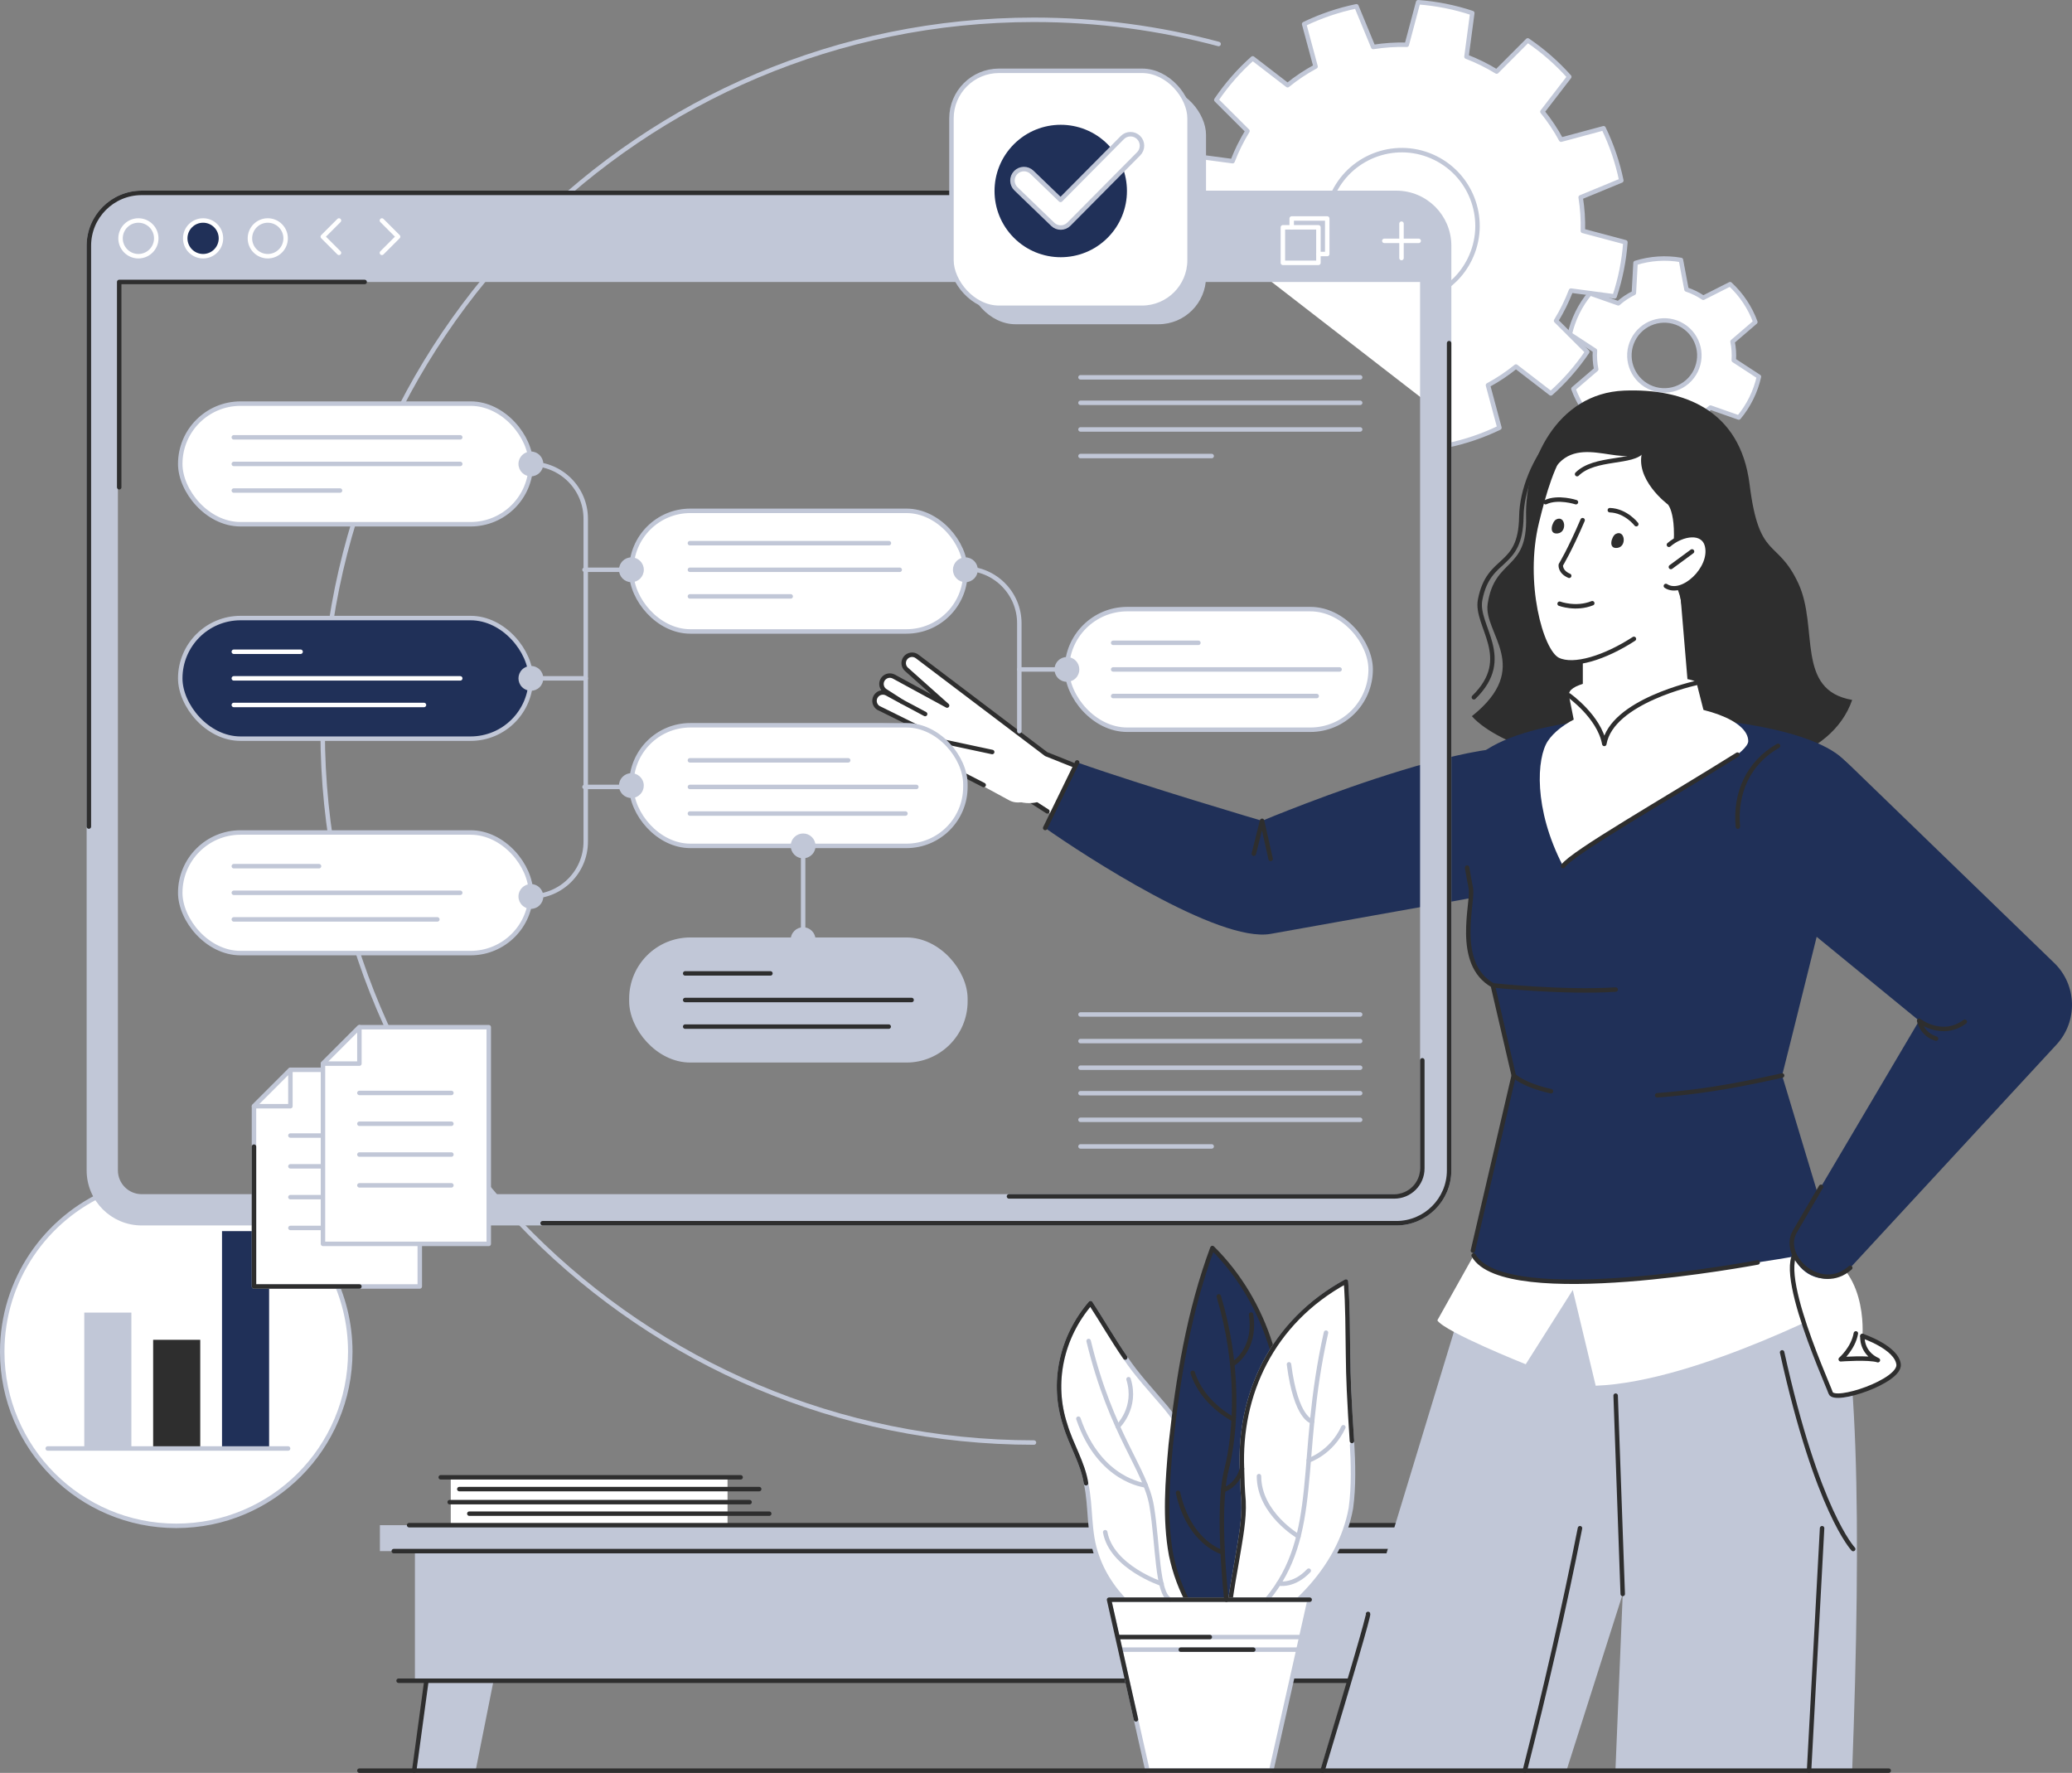 <?xml version="1.0" encoding="UTF-8"?><svg id="Layer_2" xmlns="http://www.w3.org/2000/svg" viewBox="0 0 4638.66 3968.55"><rect x="0" y="0" width="4638.66" height="3968.55" fill="#808080" stroke="none"/><defs><style>.cls-1,.cls-2,.cls-3,.cls-4,.cls-5,.cls-6,.cls-7,.cls-8,.cls-9{stroke-linecap:round;stroke-linejoin:round;stroke-width:10px;}.cls-1,.cls-3{stroke:#fff;}.cls-1,.cls-10,.cls-8,.cls-9{fill:#203058;}.cls-11,.cls-6,.cls-7{fill:#fff;}.cls-2,.cls-3,.cls-5{fill:none;}.cls-2,.cls-7,.cls-9{stroke:#2e2e2e;}.cls-12,.cls-4{fill:#c1c7d7;}.cls-4,.cls-5,.cls-6,.cls-8{stroke:#c1c7d7;}.cls-13{fill:#2e2e2e;}</style></defs><g id="Layer_1-2"><g><rect class="cls-11" x="1009.15" y="3306.93" width="619.59" height="107.17"/><line class="cls-2" x1="986.71" y1="3306.93" x2="1658.05" y2="3306.93"/><line class="cls-2" x1="1028.29" y1="3333.33" x2="1699.63" y2="3333.33"/><line class="cls-2" x1="1006.73" y1="3362.56" x2="1678.07" y2="3362.56"/><line class="cls-2" x1="1050.71" y1="3388.33" x2="1722.05" y2="3388.33"/><g><path class="cls-12" d="m1064.78,3963.55c35.2-176.55,59.11-296.47,59.11-296.47h-156.35s-16.27,119.92-40.22,296.47h137.45Z"/><g><path class="cls-12" d="m3384.77,3472.14H850.51v-58.04h2534.26v58.04Z"/><path class="cls-12" d="m3384.77,3762.27H928.92v-290.13h2455.85v290.13Z"/><path class="cls-2" d="m915.92,3414.1h2468.86"/><path class="cls-2" d="m881.55,3472.14h2503.23"/></g><path class="cls-2" d="m892.33,3762.27h2492.44"/><path class="cls-2" d="m954.63,3762.27s-10.66,78.61-27.31,201.28"/></g></g><g><path class="cls-6" d="m5,3026.01c0-160.78,97.39-298.81,236.4-358.32,23.3,40.81,89.31,49.44,143.7,49.44,86.89,0,241.42-4.18,241.42-4.18,95.66,70.99,157.65,184.78,157.65,313.06,0,215.16-174.42,389.59-389.59,389.59S5,3241.17,5,3026.01Z"/><g><rect class="cls-12" x="188.68" y="2938.22" width="105.44" height="304.2"/><rect class="cls-13" x="342.86" y="2999.13" width="105.44" height="243.29"/><rect class="cls-10" x="497.04" y="2755.84" width="105.44" height="486.58"/><line class="cls-5" x1="106.84" y1="3242.42" x2="644.98" y2="3242.42"/></g></g><path class="cls-5" d="m2314.77,3229.11c-879.46,0-1592.4-712.94-1592.4-1592.4S1435.32,44.32,2314.77,44.32c142.98,0,281.55,18.84,413.38,54.18"/><g><path class="cls-6" d="m2637.55,469.02c2.96-40.63,10.93-81.33,24.21-121.24l97.69,13.01c4.46-11.63,9.46-23.16,15.08-34.54s11.72-22.37,18.23-32.99l-69.77-69.6c23.59-34.82,51.03-65.92,81.47-92.99l78.09,60.11c19.64-15.93,40.64-29.91,62.67-41.81l-25.61-95.11c37.24-17.99,76.59-31.34,117.08-39.73l37.56,91.06c24.73-3.97,49.89-5.65,75.18-4.96l25.38-95.22c40.63,2.96,81.33,10.93,121.24,24.21l-13.01,97.69c11.63,4.46,23.16,9.46,34.54,15.08,11.39,5.62,22.37,11.72,32.99,18.23l69.6-69.77c34.82,23.59,65.92,51.03,92.99,81.47l-60.11,78.09c15.93,19.64,29.91,40.64,41.81,62.67l95.11-25.61c17.99,37.24,31.34,76.59,39.73,117.09l-91.05,37.56c3.97,24.73,5.65,49.89,4.96,75.18l95.22,25.38c-2.96,40.63-10.93,81.33-24.21,121.24l-97.69-13.01c-4.46,11.63-9.47,23.16-15.08,34.54s-11.72,22.37-18.23,32.99l69.77,69.6c-23.59,34.82-51.03,65.92-81.47,92.99l-78.09-60.11c-19.65,15.93-40.64,29.91-62.67,41.81l25.61,95.11c-37.24,17.99-76.59,31.34-117.09,39.73l-37.56-91.05"/><path class="cls-6" d="m3213.56,657.52c32.17-15.94,59.56-42.18,76.68-76.87,41.42-83.97,6.93-185.63-77.04-227.05-83.97-41.42-185.63-6.93-227.05,77.04"/><path class="cls-6" d="m3829.27,912.34c-10.6,9.36-22.35,17.15-34.88,23.25l-3.7,67.15c-32.44,10.12-67.27,12.67-101.65,6.7l-12.42-66.13c-6.56-2.21-13.05-4.83-19.42-7.97-6.37-3.14-12.41-6.7-18.15-10.56l-60.04,30.39c-25.66-23.64-44.84-52.83-56.55-84.73l51.03-43.8c-2.78-13.66-3.75-27.72-2.77-41.82l-56.3-36.77c3.7-16.39,9.36-32.61,17.13-48.35,7.76-15.73,17.19-30.1,27.94-43.01l63.44,22.29c10.6-9.36,22.35-17.15,34.88-23.25l3.7-67.15c32.44-10.12,67.27-12.67,101.65-6.7l12.42,66.13c6.56,2.21,13.05,4.83,19.42,7.97,6.38,3.14,12.41,6.7,18.15,10.56l60.04-30.39c25.66,23.64,44.84,52.83,56.55,84.73l-51.03,43.8c2.78,13.66,3.75,27.72,2.77,41.82l56.3,36.77c-3.7,16.39-9.36,32.61-17.13,48.35-7.76,15.73-17.19,30.1-27.94,43.01l-63.44-22.29Zm-68.53-186.92c-38.79-19.13-85.74-3.2-104.88,35.59-19.13,38.79-3.2,85.74,35.59,104.88,38.79,19.13,85.74,3.2,104.88-35.59,19.13-38.79,3.2-85.74-35.59-104.88Z"/></g><g><g><path class="cls-6" d="m2431.32,3320.18c11.87,53.39,4.8,110.07,24.42,163.19,31.17,90.53,117.11,162.45,216.56,198.59-2.49-67.77-15.09-136.8-10.79-204.37,2.81-29.35,11.37-54.12,16.28-83.89,10.69-61.25,1.64-130.18-28.94-186.7-11.98-21.68-24.01-38.18-39.28-56.87-31.16-36.88-64.08-71.55-90.53-111.29-27.45-39.74-51.3-81.42-77.6-121.77-66.12,76.95-87.34,179.62-56.83,272.02,12.88,44.17,39.8,86.08,46.71,131.09Z"/><path class="cls-2" d="m2519.03,3038.84c-27.45-39.74-51.3-81.42-77.6-121.77-66.12,76.95-87.34,179.62-56.83,272.02,12.88,44.17,39.8,86.08,46.71,131.09"/><path class="cls-9" d="m2620.97,3234.58c-7.27,81.73-14.09,164.74.82,246.39,16.47,78.99,56.26,153.89,121.72,211.08,19.8-66.44,39.46-133.64,61.82-199.75,29.56-79.05,55.26-153.84,63.27-239.85,16.71-161.43-30.51-335.74-154.35-458.77-52.65,141.92-77.14,291.58-93.28,440.89Z"/><path class="cls-6" d="m2780.46,3287.81c.5,24.19,1.41,48.39,3.5,72.51,1.87,41.61-6.78,84.31-13.66,126.41-11.93,67.09-23.26,134.15-27.91,201.48,139.94-59.41,257.38-175.7,281.88-312.08,6.84-48.98,5.12-102.21,2.31-150.51-4.23-65.69-8.27-129.02-8.72-194.36-.89-54.22-.55-108.54-4.65-162.66-167.19,91.4-239.5,254.63-232.75,419.21Z"/><path class="cls-7" d="m3026.58,3225.61c-2.47-38.33-4.87-75.87-6.54-113.47-1.19-26.83-2-53.68-2.18-80.89-.89-54.22-.55-108.54-4.65-162.66-167.19,91.4-239.5,254.63-232.75,419.21.5,24.19,1.41,48.39,3.5,72.51,1.87,41.61-6.78,84.31-13.66,126.41-11.93,67.09-23.26,134.15-27.91,201.48"/><polygon class="cls-6" points="2846 3963.55 2568.94 3963.55 2482.91 3580.9 2932.02 3580.9 2846 3963.55"/><path class="cls-5" d="m2968.58,2983.13c-63.56,281.29-10.59,452.44-132.41,597.76"/><path class="cls-5" d="m2885.71,3054.05c15.78,123.13,51.79,127.81,51.79,127.81"/><path class="cls-5" d="m3007.42,3194.87c-26.48,57.52-77.48,74.12-77.48,74.12"/><path class="cls-5" d="m2818.52,3304.29c0,83.48,88.37,134.97,88.37,134.97"/><path class="cls-5" d="m2929.94,3515.89c-33.75,35.85-67.25,28.8-67.25,28.8"/><path class="cls-2" d="m2728.48,2901.91c45.9,152.15,40.08,298.32,17.13,388.72-22.95,90.4,0,290.27,0,290.27"/><path class="cls-2" d="m2800.86,2942.67c12.36,81.08-42.04,111.38-42.04,111.38"/><path class="cls-2" d="m2670.22,3073.03c21.19,68.05,88.6,102.65,88.6,102.65"/><path class="cls-2" d="m2780.46,3287.81c-11.38,39.8-42.1,47.64-42.1,47.64"/><path class="cls-2" d="m2637.27,3341.73c25.89,113.73,99.99,133.13,99.99,133.13"/><path class="cls-5" d="m2437.15,3001.78c51.22,211.51,127.14,284.81,141.26,370,14.12,85.19,11.45,196.17,41.04,209.12"/><path class="cls-5" d="m2526.51,3087.32c20.13,64.28-24.09,105.99-24.09,105.99"/><path class="cls-5" d="m2414.22,3175.68c47.67,139.89,150.62,149.26,150.62,149.26"/><path class="cls-5" d="m2474.25,3429.83c14.12,78.28,126.31,115.42,126.31,115.42"/><line class="cls-5" x1="2911.61" y1="3664.55" x2="2503.28" y2="3664.55"/><line class="cls-5" x1="2906.88" y1="3692.73" x2="2510.02" y2="3692.73"/></g><polyline class="cls-2" points="2932.02 3580.9 2482.91 3580.9 2543.12 3848.7"/><line class="cls-2" x1="2708.45" y1="3664.55" x2="2503.28" y2="3664.55"/><line class="cls-2" x1="2643.45" y1="3692.73" x2="2805.81" y2="3692.73"/></g><g><g><path class="cls-11" d="m2498.56,1751.1c-.15.05-254.8-103.32-254.8-103.32l-5.06,100.38,205.93,132.07,53.94-129.13Z"/><path class="cls-10" d="m2339.92,1853.44c86.48,60.98,388.31,257.78,504.72,237.04,230.87-41.13,615.56-110.08,615.56-110.08,0,0,41.84-162.72,17.33-268.79-31.16-134.84-652.08,125.8-652.08,125.8,0,0-262.58-77.44-413.98-130.78l-71.56,146.81Z"/><g><path class="cls-13" d="m3295.13,1603.18c137.6-109.46,25.49-184.87,35.36-251.29,15.45-103.95,89.31-72.66,86.02-194.59-3.28-121.93,68.16-276.86,219.43-282.92,133.23-5.33,260.05,42.89,280.92,209.86,21.48,171.85,61.57,119.65,109.06,221.43,46.27,99.15-7.01,239.29,120.63,261.09-92.54,266.04-732.54,170-851.42,36.43Z"/><path class="cls-2" d="m3299.59,1560.86c90.73-88.36,2.7-159.39,14.03-218.23,19.42-100.85,90.48-66.76,92.28-186.07,1.8-119.32,111.56-276.1,260-274.81"/></g><g><g><path class="cls-12" d="m4146.52,3963.55c20.51-540.21,16.01-1012.9-52.67-1124.29-135.53-219.84-782.57-43.37-782.57-43.37,0,0-164.6,540.95-355.29,1167.66,0,0,550.9,0,550.9,0,75.36-236.6,125.96-395.46,125.96-395.46,0,0-6.67,161.44-16.33,395.46h530Z"/><path class="cls-11" d="m4006.24,2623.32l142.59,283.54s-346.32,186.59-576.47,195.07l-51.34-214.36-105.31,166.3s-180.93-72.12-197.9-98.26l145.6-260.02,642.83-72.27Z"/><path class="cls-10" d="m3271.17,1766.87c.63,44.87,12.09,125.78,27.34,213.71-18.02,104.3-19.22,184.92,43.48,225.1,27.2,129.08,46.87,201.79,46.87,201.79l-91.42,392.02c2.55,153.61,809.55-2.84,809.55-2.84l-117.32-389.18s147.22-584.03,158.5-654.82c28.52-179.09-880.24-218.34-877,14.22Z"/></g><path class="cls-11" d="m3913.84,1659.02c0,46.28-341.44,201.99-414.61,279.63-66.96-128.77-58.7-242.39-34.19-279.63,25.45-38.66,100.47-83.8,224.4-83.8s224.4,37.52,224.4,83.8Z"/><path class="cls-11" d="m3795.61,1587.6c1.75-.87,9.6-37.53,1.75-59.35-7.85-21.82-293.24-20.51-284.51,27.93,8.73,48.44,100.36,94.69,193.74,82.47,93.38-12.22,89.02-51.05,89.02-51.05Z"/><g><path class="cls-11" d="m3762.36,1336.79l23.35,278.5c-2.35,86.22-242.19,79.94-242.19-9.41v-422.45s197.67-83.63,218.83,153.36Z"/><path class="cls-11" d="m3669.08,945.77c205.51,54.22,195.48,254.6,90.26,392.59-72.89,95.59-215.99,165.63-271.52,138.53-38.55-18.82-80.01-173.47-47.5-307.11,33.05-135.86,75.55-264.43,228.76-224.01Z"/><path class="cls-2" d="m3657.92,1430.13c-65.14,42.28-135.06,63.87-170.11,46.76-38.55-18.82-80.01-173.47-47.5-307.11,33.05-135.86,75.55-264.43,228.76-224.01"/><path class="cls-13" d="m3616.9,1195.39c20.73-11.25,26.06,28.19,3.98,31.06-22.07,2.88-12.61-26.38-3.98-31.06Z"/><path class="cls-13" d="m3483.51,1162.99c20.73-11.25,26.06,28.19,3.98,31.06-22.07,2.88-12.61-26.38-3.98-31.06Z"/><path class="cls-2" d="m3460.21,1124.12c27.61-13.14,67.91,0,67.91,0"/><path class="cls-2" d="m3603.99,1142.04c36.02,1.15,59.23,31.34,59.23,31.34"/><path class="cls-2" d="m3543.06,1164.39c-28.51,66.86-48.82,100.03-48.82,100.03,0,0-2.37,15.48,18.77,24.5"/><path class="cls-2" d="m3491.59,1351.43s36.4,13.6,73.07-1.11"/></g><g><g><path class="cls-2" d="m3530.69,1061.34c39.72-39.5,126.82-23.41,146.6-52.66"/><path class="cls-13" d="m3470.38,1067.84c47.91-109.73,161.08-16.1,206.92-59.16-20.23,63.6,56.78,120.66,56.78,120.66,0,0,28.69,29.93,2.38,165.88,19.9,14.71,25.88,35.79,30.6,75.66,54.86-19.68,76.33-109.84,102.86-223.48,26.54-113.64-5.36-204.79-150.32-249.93-144.96-45.14-269.67,65-249.21,170.36Z"/></g><g><path class="cls-11" d="m3714.3,1291.73c-28.43-70.12,93.28-128.49,107.41-69.72,14.13,58.77-80.81,135.33-107.41,69.72Z"/><line class="cls-2" x1="3740.67" y1="1269.21" x2="3788" y2="1234.41"/><path class="cls-2" d="m3736.26,1219.54c30.29-25.95,77.02-32.59,85.45,2.47,12.1,50.33-55.79,113.71-92.25,89.67"/></g></g><path class="cls-11" d="m3530.74,1648.66l-18.44-92.22s68.24,47.96,79.31,108.82c16.6-95.91,206.58-136.49,206.58-136.49l23.98,94.07s-94.07,129.11-204.73,105.13c-110.67-23.98-86.69-79.31-86.69-79.31Z"/><path class="cls-2" d="m3512.29,1556.44s68.24,47.96,79.31,108.82c16.6-95.91,206.58-136.49,206.58-136.49"/></g><g><path class="cls-11" d="m4051.51,2795.72c-108.03-22.73,38.88,298.37,46.8,322.22,7.92,23.85,157.06-26.1,152.12-64.11-4.94-38.01-80.96-63.24-80.96-63.24,0,0,14.79-166.94-117.96-194.87Z"/><path class="cls-2" d="m4051.51,2795.72c-108.03-22.73,38.88,298.37,46.8,322.22,7.92,23.85,157.06-26.1,152.12-64.11-4.94-38.01-80.96-63.24-80.96-63.24"/><path class="cls-2" d="m4154.78,2984.82c-5.8,33.47-33.87,57.92-33.87,57.92,0,0,62.94-4.72,83.21,2.02-38.47-17.39-34.65-54.17-34.65-54.17"/></g><path class="cls-10" d="m4598.87,2155.55l-15.04-14.55-442.29-427.92c-3.32-3.19-7.05-6.53-10.68-9.51-73.7-60.33-182.35-49.49-242.68,24.21-60.33,73.7-49.49,182.35,24.21,242.68l384.05,314.38-274.09,463.82c-17.64,29.82-12.79,68.94,13.69,93.41,30.47,28.17,78.01,26.3,106.18-4.18l461.76-499.59c48.01-52.03,46.05-133.26-5.1-182.75Z"/><path class="cls-2" d="m3284.43,1942.11c2.55,15.81,5.4,31.17,8.36,45.72,6.41,31.48-37.86,168.6,49.2,217.85,23.77,102.96,46.87,201.79,46.87,201.79l-91.42,392.02"/><path class="cls-2" d="m3980.61,1669.53c-67.17,38.01-96.77,106.75-89.97,180.84"/><path class="cls-2" d="m4398.74,2287.1c-51.13,37.87-102.29-2.25-102.29-2.25,0,0,5.72,30.65,37.91,40.12"/><path class="cls-2" d="m3299.13,2810.39c69.44,122.46,635.81,15.56,635.81,15.56"/><path class="cls-2" d="m3472.22,2442.69c-63.95-14.36-83.35-35.22-83.35-35.22"/><path class="cls-2" d="m3989.68,2407.48c-125.2,28.11-198.03,37.86-279.68,44.39"/><path class="cls-2" d="m3617.03,2215.14c-117.8,7.57-275.04-9.46-275.04-9.46"/><line class="cls-2" x1="3617.03" y1="3124.14" x2="3632.85" y2="3568.09"/><path class="cls-2" d="m3989.68,3027.25c78.78,356.83,159.15,440.24,159.15,440.24"/><path class="cls-2" d="m4079.18,3420.88s-12.26,228.29-29.15,542.68"/><path class="cls-2" d="m3537.17,3420.88c-35.64,180-77.72,362.54-123.46,542.68"/><path class="cls-2" d="m3889.68,1689.22c-164.23,102.76-369.4,219.39-390.45,249.43"/><path class="cls-2" d="m3062.73,3612.74c1.7,3.74-39.3,143.17-101.93,350.81"/><line class="cls-2" x1="2411.47" y1="1706.63" x2="2339.92" y2="1853.44"/><polyline class="cls-2" points="2844.64 1922.66 2825.45 1837.41 2806.96 1911.07"/><path class="cls-2" d="m4142.22,2837.9c-65.43,58.57-156.76-24.5-124.09-80.94l58.62-100.34"/><line class="cls-2" x1="2344.86" y1="1816.25" x2="2294.98" y2="1784.26"/><g><g><path class="cls-7" d="m2090.38,1622.09c-27.38.64-113.5,2.64-113.5,2.64-9.67.22-17.58,7.76-18.27,17.41-.75,10.5,7.28,19.55,17.79,20.06,0,0,85.07,4.84,172.7,9.83l-58.72-49.94Z"/><path class="cls-11" d="m2053.29,1469.51l288.83,218.61c13.3,10.82,34.7,53.08,7.84,89.65-21.23,28.9-72.45,22.49-87.82,6.16l-74.67-89.46c-7.65,12.14-15.47-3.3-27.99-10.86l-193.06-99.03c-8.14-5.22-10.98-15.77-6.55-24.37,4.82-9.35,16.39-12.91,25.63-7.89l33.77,18.37-37.27-23.89c-8.14-5.22-10.98-15.77-6.55-24.37,4.82-9.35,16.39-12.91,25.63-7.89l119.21,64.85-90.91-81.03c-7.22-6.43-8.36-17.3-2.64-25.1,6.23-8.48,18.21-10.18,26.55-3.76Z"/><path class="cls-2" d="m2072.96,1637.25l-106.53-52.67c-8.14-5.22-10.98-15.77-6.55-24.37,4.82-9.35,16.39-12.91,25.63-7.89l33.77,18.37-37.27-23.89c-8.14-5.22-10.98-15.77-6.55-24.37,4.82-9.35,16.39-12.91,25.63-7.89l119.21,64.85-90.91-81.03c-7.22-6.43-8.36-17.3-2.64-25.1,6.23-8.48,18.21-10.18,26.55-3.76l288.83,218.61,59.17,23.59"/><g><path class="cls-11" d="m2086.22,1674.26h0c-4.45,11.14.31,23.83,10.99,29.29l163.34,88.57c22.8,11.67,56.83-2.13,63.97-26.73h0c8.85-30.5-10.04-62.11-41.1-68.74l-170.77-36.48c-11.06-2.36-22.22,3.59-26.42,14.1Z"/><path class="cls-2" d="m2221.26,1683.37l-108.62-23.21c-11.06-2.36-22.22,3.59-26.42,14.1h0c-4.45,11.14.31,23.83,10.99,29.29l105,53.73"/></g></g><line class="cls-2" x1="2019.27" y1="1570.69" x2="2071.11" y2="1598.35"/></g></g><g><path class="cls-4" d="m3125.96,2738.15H317.19c-65.29,0-118.22-52.93-118.22-118.22V550c0-65.29,52.93-118.22,118.22-118.22h2808.78c65.29,0,118.22,52.93,118.22,118.22v2069.93c0,65.29-52.93,118.22-118.22,118.22Zm0-60c32.1,0,58.22-26.12,58.22-58.22V550c0-32.1-26.12-58.22-58.22-58.22H317.19c-32.1,0-58.22,26.12-58.22,58.22v2069.93c0,32.1,26.12,58.22,58.22,58.22h2808.78Z"/><path class="cls-12" d="m198.97,631.19v-81.19c0-65.29,52.93-118.22,118.22-118.22h2808.78c65.29,0,118.22,52.93,118.22,118.22v81.19H198.97Z"/><g><circle class="cls-3" cx="309.84" cy="533.54" r="39.98"/><circle class="cls-1" cx="454.66" cy="533.54" r="39.98"/><circle class="cls-3" cx="599.48" cy="533.54" r="39.98"/><polyline class="cls-3" points="758.89 566.01 722.67 529.79 758.89 493.56"/><polyline class="cls-3" points="855 493.56 891.22 529.79 855 566.01"/><g><rect class="cls-3" x="2872.03" y="508.83" width="79.55" height="79.55"/><polyline class="cls-3" points="2891.78 508.83 2891.78 489.08 2971.33 489.08 2971.33 568.63 2951.58 568.63"/></g><line class="cls-3" x1="3099.12" y1="539.14" x2="3176.06" y2="539.14"/><line class="cls-3" x1="3137.59" y1="500.67" x2="3137.59" y2="577.61"/></g><path class="cls-2" d="m198.97,1850.23V550c0-65.29,52.93-118.22,118.22-118.22h1850.57"/><path class="cls-2" d="m3244.18,768.15v1851.79c0,65.29-52.93,118.22-118.22,118.22h-1911.19"/><polyline class="cls-2" points="816.36 631.19 266.86 631.19 266.86 1090.7"/></g></g><g><g><rect class="cls-6" x="403.52" y="903.5" width="785" height="270" rx="135" ry="135"/><rect class="cls-8" x="403.52" y="1383.5" width="785" height="270" rx="135" ry="135"/><rect class="cls-6" x="403.52" y="1863.5" width="785" height="270" rx="135" ry="135"/><rect class="cls-6" x="2388.52" y="1363.5" width="680" height="270" rx="135" ry="135"/><rect class="cls-6" x="1413.52" y="1143.5" width="747.72" height="270" rx="131.95" ry="131.95"/><rect class="cls-6" x="1413.52" y="1623.5" width="747.72" height="270" rx="131.95" ry="131.95"/><rect class="cls-4" x="1413.52" y="2103.5" width="747.72" height="270" rx="131.95" ry="131.95"/><path class="cls-5" d="m1188.52,1038.5h0c67.81,0,122.77,54.97,122.77,122.77v722.66c0,67.81-54.97,122.77-122.77,122.77h0"/><path class="cls-5" d="m2159.23,1272.62h0c67.81,0,122.77,54.97,122.77,122.77v241.32"/><line class="cls-5" x1="1188.52" y1="1518.5" x2="1311.29" y2="1518.5"/><line class="cls-5" x1="1413.52" y1="1275.45" x2="1308.6" y2="1275.45"/><line class="cls-5" x1="1413.52" y1="1761.55" x2="1308.6" y2="1761.55"/><line class="cls-5" x1="2282" y1="1498.5" x2="2388.52" y2="1498.5"/><line class="cls-6" x1="1797.99" y1="1893.56" x2="1797.99" y2="2103.5"/><circle class="cls-12" cx="1188.52" cy="1038.5" r="27.81"/><circle class="cls-12" cx="1188.52" cy="1518.5" r="27.81" transform="translate(-725.63 1285.17) rotate(-45)"/><circle class="cls-12" cx="1797.99" cy="1893.56" r="27.81" transform="translate(-639.49 2830.05) rotate(-67.5)"/><circle class="cls-12" cx="1413.52" cy="1758.5" r="27.81" transform="translate(-366.21 371.8) rotate(-13.28)"/><circle class="cls-12" cx="1413.52" cy="1275.45" r="27.81"/><circle class="cls-12" cx="2161.24" cy="1275.45" r="27.81"/><circle class="cls-12" cx="2388.52" cy="1498.5" r="27.81" transform="translate(-360.02 2127.84) rotate(-45)"/><circle class="cls-12" cx="1797.99" cy="2103.5" r="27.81" transform="translate(-833.45 2959.65) rotate(-67.5)"/><circle class="cls-12" cx="1188.52" cy="2006.7" r="27.81"/></g><g><line class="cls-5" x1="523.44" y1="978.94" x2="1030.34" y2="978.94"/><line class="cls-5" x1="523.44" y1="1038.5" x2="1030.34" y2="1038.5"/><line class="cls-5" x1="523.44" y1="1098.06" x2="761.23" y2="1098.06"/></g><g><line class="cls-5" x1="2418.92" y1="2270.91" x2="3045.08" y2="2270.91"/><line class="cls-5" x1="2418.92" y1="2330.47" x2="3045.08" y2="2330.47"/><line class="cls-5" x1="2418.92" y1="2390.03" x2="3045.08" y2="2390.03"/></g><g><line class="cls-5" x1="2418.92" y1="2447.13" x2="3045.08" y2="2447.13"/><line class="cls-5" x1="2418.92" y1="2506.69" x2="3045.08" y2="2506.69"/><line class="cls-5" x1="2418.92" y1="2566.25" x2="2712.65" y2="2566.25"/></g><line class="cls-5" x1="2418.92" y1="844.62" x2="3045.08" y2="844.62"/><g><line class="cls-5" x1="2418.92" y1="901.72" x2="3045.08" y2="901.72"/><line class="cls-5" x1="2418.92" y1="961.28" x2="3045.08" y2="961.28"/><line class="cls-5" x1="2418.92" y1="1020.84" x2="2712.65" y2="1020.84"/></g><g><line class="cls-3" x1="523.44" y1="1458.94" x2="672.95" y2="1458.94"/><line class="cls-3" x1="523.44" y1="1518.5" x2="1030.34" y2="1518.5"/><line class="cls-3" x1="523.44" y1="1578.06" x2="949.18" y2="1578.06"/></g><g><line class="cls-5" x1="523.44" y1="1938.94" x2="714.24" y2="1938.94"/><line class="cls-5" x1="523.44" y1="1998.5" x2="1030.34" y2="1998.5"/><line class="cls-5" x1="523.44" y1="2058.06" x2="979.08" y2="2058.06"/></g><g><line class="cls-5" x1="2492.08" y1="1438.94" x2="2682.88" y2="1438.94"/><line class="cls-5" x1="2492.08" y1="1498.5" x2="2998.98" y2="1498.5"/><line class="cls-5" x1="2492.08" y1="1558.06" x2="2947.72" y2="1558.06"/></g><g><line class="cls-5" x1="1544.54" y1="1701.98" x2="1898.91" y2="1701.98"/><line class="cls-5" x1="1544.54" y1="1761.55" x2="2051.44" y2="1761.55"/><line class="cls-5" x1="1544.54" y1="1821.11" x2="2027.05" y2="1821.11"/></g><g><line class="cls-5" x1="1544.54" y1="1215.89" x2="1990.03" y2="1215.89"/><line class="cls-5" x1="1544.54" y1="1275.45" x2="2014.24" y2="1275.45"/><line class="cls-5" x1="1544.54" y1="1335.01" x2="1770.18" y2="1335.01"/></g><g><line class="cls-2" x1="1533.93" y1="2178.94" x2="1724.73" y2="2178.94"/><line class="cls-2" x1="1533.93" y1="2238.5" x2="2040.83" y2="2238.5"/><line class="cls-2" x1="1533.93" y1="2298.06" x2="1989.57" y2="2298.06"/></g></g><g><g><rect class="cls-12" x="2166.91" y="195.35" width="533.07" height="530.48" rx="106.51" ry="106.51"/><rect class="cls-6" x="2130.06" y="158.5" width="533.07" height="530.48" rx="106.51" ry="106.51"/></g><circle class="cls-10" cx="2374.73" cy="427.56" r="148.23" transform="translate(393.21 1804.42) rotate(-45)"/><path class="cls-6" d="m2374.73,509.38c-6.44,0-12.88-2.4-17.87-7.21l-82.39-79.45c-10.24-9.87-10.53-26.17-.66-36.41,9.87-10.24,26.17-10.53,36.41-.66l64.11,61.82,138.26-139.46c10.01-10.1,26.31-10.17,36.41-.16,10.1,10.01,10.17,26.31.16,36.41l-156.14,157.5c-5.03,5.07-11.66,7.62-18.29,7.62Z"/></g><g><g><polygon class="cls-6" points="650.14 2394.71 568.59 2476.26 568.59 2879.77 939.76 2879.77 939.76 2394.71 650.14 2394.71"/><polygon class="cls-6" points="650.14 2476.26 650.14 2394.71 568.59 2476.26 650.14 2476.26"/><line class="cls-6" x1="650.14" y1="2541.88" x2="856.09" y2="2541.88"/><line class="cls-6" x1="650.14" y1="2610.83" x2="856.09" y2="2610.83"/><line class="cls-6" x1="650.14" y1="2679.78" x2="856.09" y2="2679.78"/><line class="cls-6" x1="650.14" y1="2748.73" x2="856.09" y2="2748.73"/></g><g><polygon class="cls-6" points="804.6 2299.35 723.05 2380.9 723.05 2784.41 1094.22 2784.41 1094.22 2299.35 804.6 2299.35"/><polygon class="cls-6" points="804.6 2380.9 804.6 2299.35 723.05 2380.9 804.6 2380.9"/><line class="cls-6" x1="804.6" y1="2446.52" x2="1010.55" y2="2446.52"/><line class="cls-6" x1="804.6" y1="2515.47" x2="1010.55" y2="2515.47"/><line class="cls-6" x1="804.6" y1="2584.42" x2="1010.55" y2="2584.42"/><line class="cls-6" x1="804.6" y1="2653.37" x2="1010.55" y2="2653.37"/></g></g><line class="cls-2" x1="804.6" y1="3963.55" x2="4228.34" y2="3963.55"/><path class="cls-2" d="m2258.84,2678.15h862.7c34.6,0,62.65-28.05,62.65-62.65v-242"/><polyline class="cls-2" points="568.59 2566.75 568.59 2879.77 804.6 2879.77"/></g></svg>